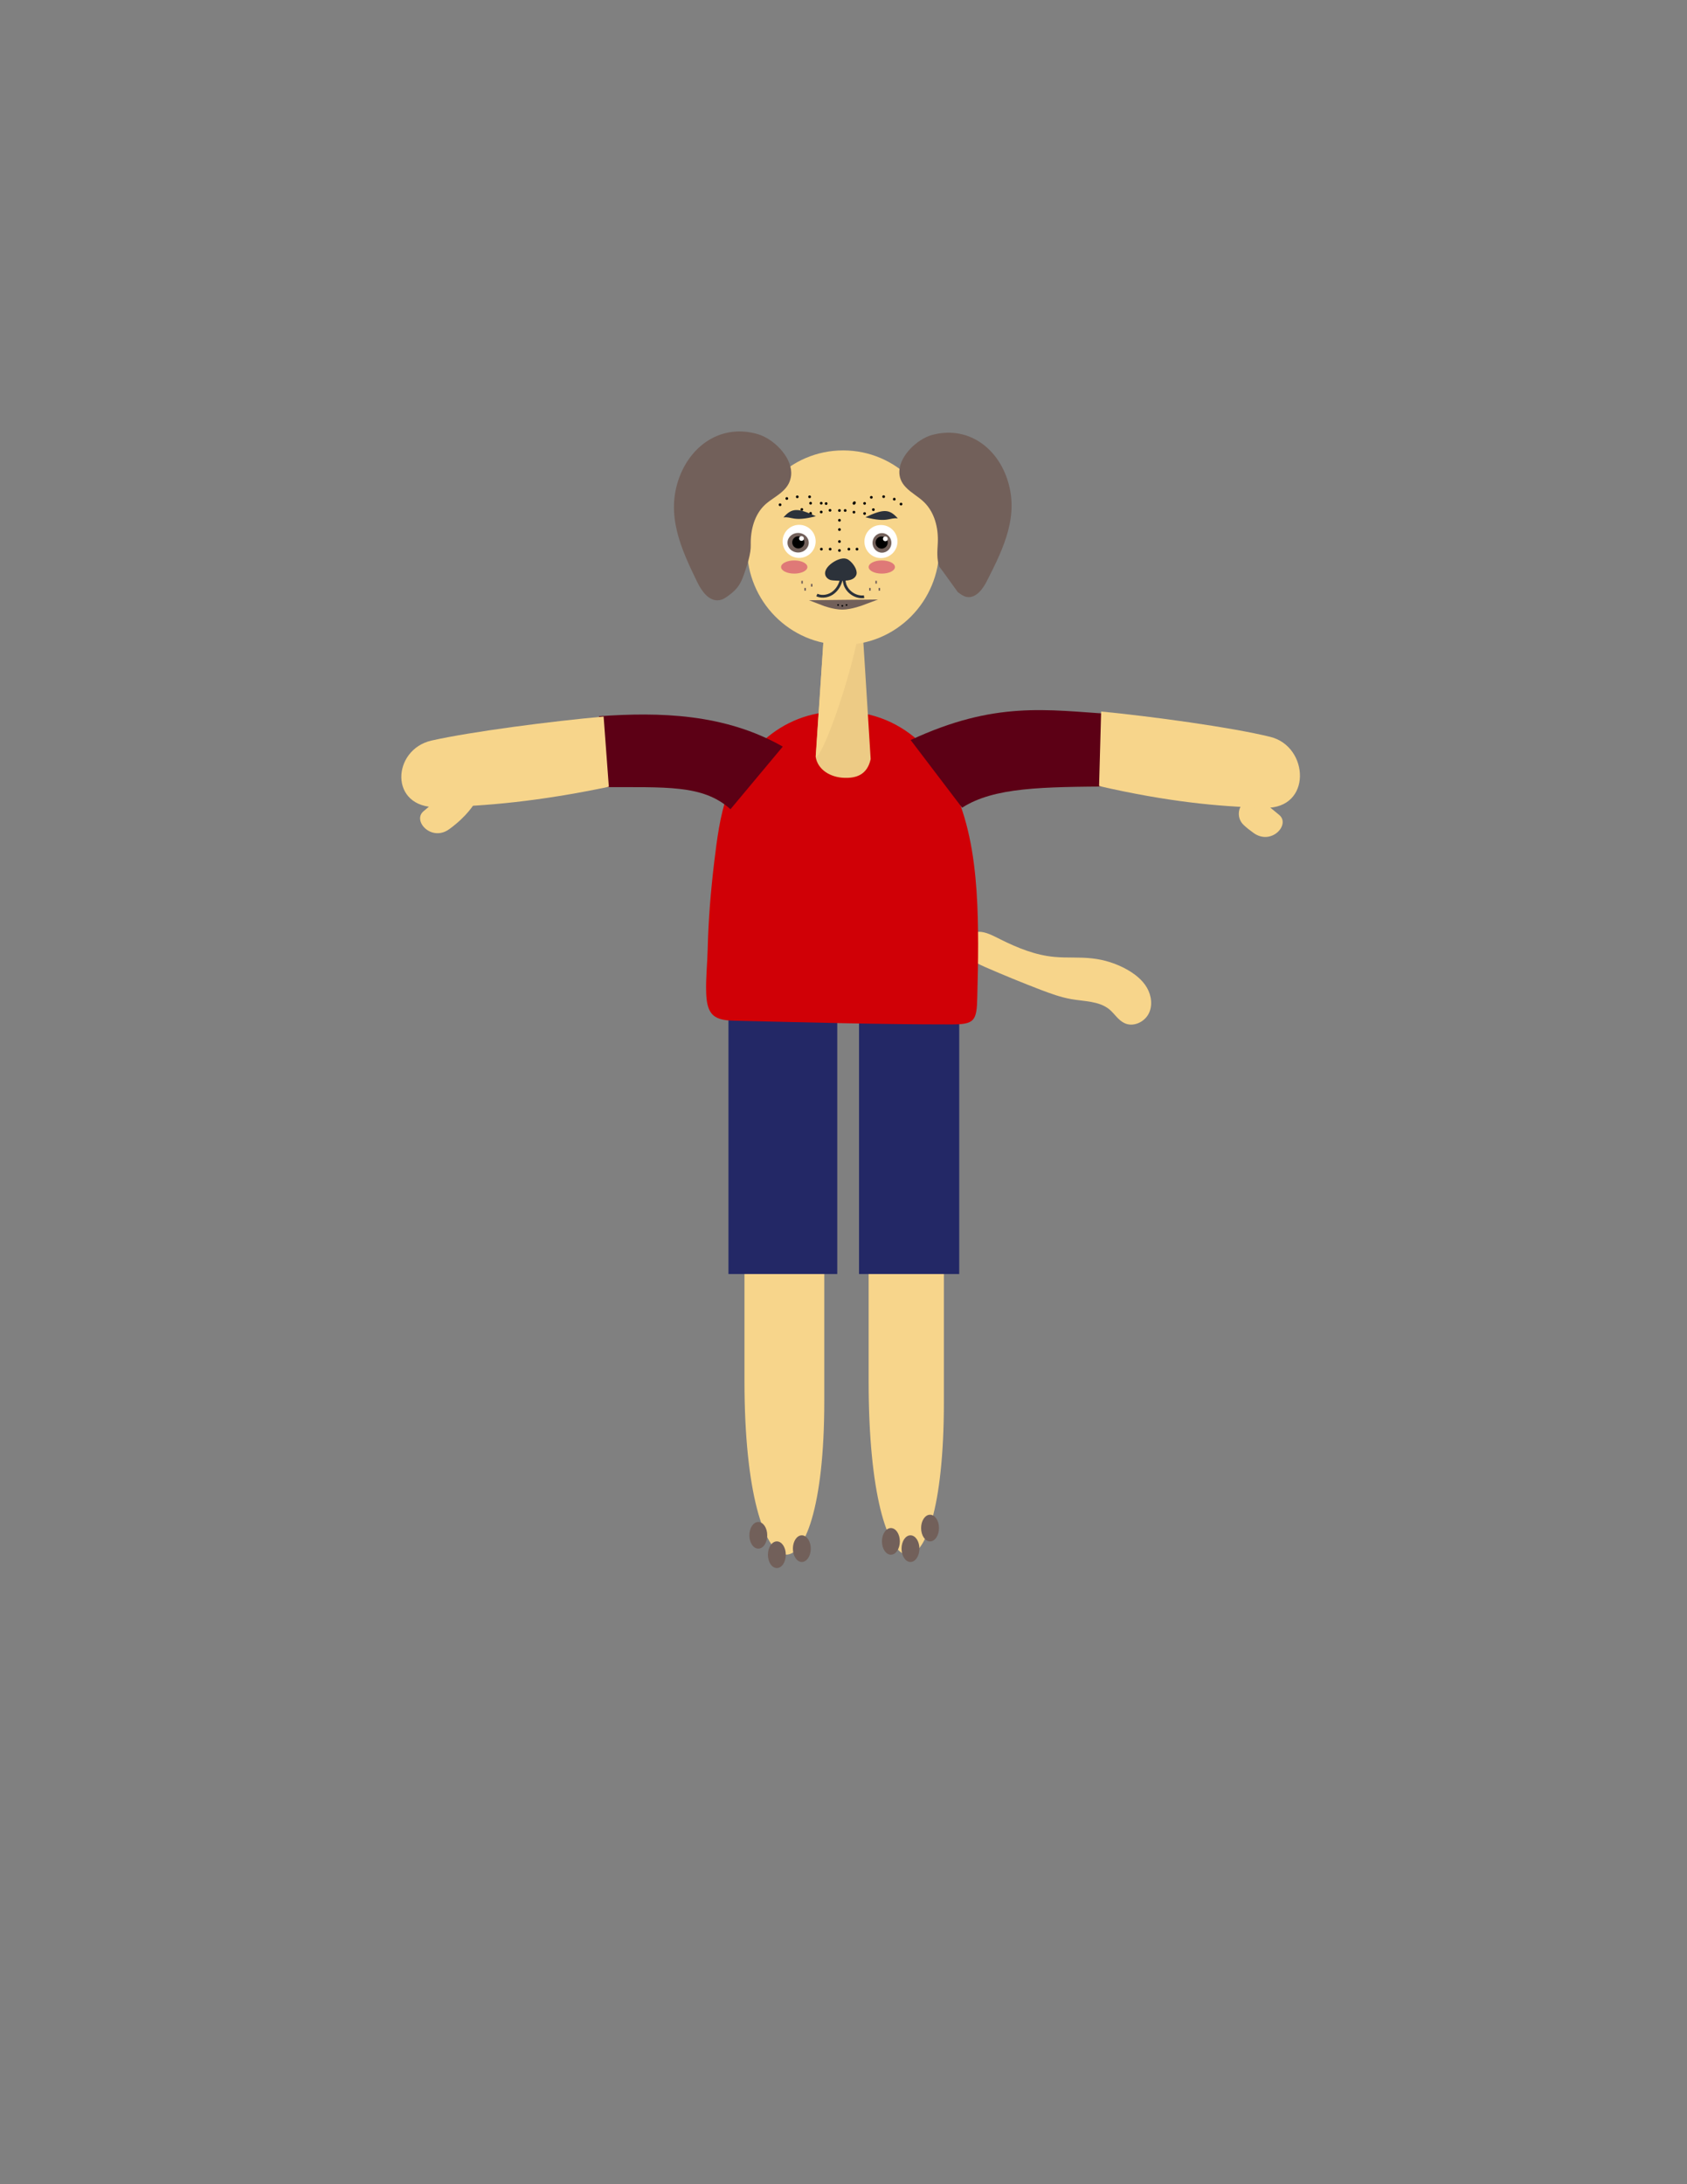 <?xml version="1.0" encoding="utf-8"?>
<!-- Generator: Adobe Illustrator 16.0.3, SVG Export Plug-In . SVG Version: 6.00 Build 0)  -->
<!DOCTYPE svg PUBLIC "-//W3C//DTD SVG 1.0//EN" "http://www.w3.org/TR/2001/REC-SVG-20010904/DTD/svg10.dtd">
<svg version="1.0" id="Layer_1" xmlns="http://www.w3.org/2000/svg" xmlns:xlink="http://www.w3.org/1999/xlink" x="0px" y="0px"
	 width="612px" height="792px" viewBox="0 0 612 792" enable-background="new 0 0 612 792" xml:space="preserve">
<rect x="0" y="0" width="612" height="792" fill="#808080" stroke="none"/>
<g id="illustration">
	<path fill="#F7D58B" d="M315.119,423.418v77.662c0,81.213,27.295,83.416,27.295,7.528V422.5L315.119,423.418z"/>
	<ellipse fill="#72605A" cx="330.297" cy="561.546" rx="3.243" ry="4.835"/>
	<ellipse fill="#72605A" cx="337.396" cy="554.08" rx="3.244" ry="4.834"/>
	<ellipse fill="#72605A" cx="323.197" cy="558.915" rx="3.243" ry="4.834"/>
	<path fill="#F7D58B" d="M270.076,423.111v77.725c0,81.212,28.948,83.844,28.948,7.466v-86.047L270.076,423.111z"/>
	<ellipse fill="#72605A" cx="290.884" cy="561.546" rx="3.243" ry="4.835"/>
	<ellipse fill="#72605A" cx="281.826" cy="563.749" rx="3.243" ry="4.835"/>
	<ellipse fill="#72605A" cx="275.094" cy="556.711" rx="3.244" ry="4.835"/>
	<path fill="#F7D58B" d="M382.5,346.979c4.59,0.428,9.18,0,13.77,0.551c4.407,0.489,8.63,1.836,12.485,3.978
		c2.938,1.652,5.691,3.794,7.344,6.67s2.143,6.671,0.49,9.608c-1.653,2.938-5.509,4.651-8.568,3.244
		c-2.326-1.04-3.672-3.427-5.569-5.019c-3.733-3.06-9.058-2.876-13.893-3.733c-3.794-0.673-7.466-2.02-11.016-3.366
		c-6.854-2.631-13.587-5.385-20.318-8.323c-1.897-0.856-3.855-1.713-5.324-3.182s-2.326-3.733-1.592-5.691
		c2.57-6.671,8.69-3.06,12.729-1.041C369.22,343.735,375.646,346.367,382.5,346.979z"/>
	<path fill="#232866" d="M264.262,349.488c0,19.462,0,43.636,0,66.831c0,16.341,0,32.191,0,45.655c22.399,0,23.317,0,39.474,0
		c0-13.709,0-29.682,0-45.227c0-22.155,0-43.514,0-56.121c2.326,0,5.753,0,7.896,0c0,12.056,0,33.905,0,56.121
		c0,16.034,0,32.313,0,45.227c17.809,0,13.708,0,36.353,0c0-12.607,0-28.58,0-45.227c0-23.317,0-47.981,0-67.198h-83.722V349.488z"
		/>
	<path fill="#D00006" d="M258.081,367.419c-1.224-1.591-1.775-3.855-1.897-7.405c-0.184-5.385,0.429-10.71,0.551-16.034
		c0.245-10.404,1.102-20.747,2.326-31.089c2.142-17.871,4.284-32.314,18.115-44.554c7.344-6.487,16.524-10.404,27.785-10.404
		c12.179,0,21.91,4.529,29.621,11.934c18.605,17.871,20.196,47.675,20.258,72.4c0,6.365-0.123,12.852-0.307,19.217
		c-0.184,8.813-0.979,9.976-9.547,9.976c-26.255,0-52.326-0.735-78.52-1.347C262.242,370.051,259.61,369.378,258.081,367.419z"/>
	<line fill="none" x1="377.481" y1="401.875" x2="235.008" y2="401.875"/>
	<path fill="#F7D58B" d="M452.911,289.921L452.911,289.921c1.958-0.796,4.162-0.429,5.691,0.979c1.469,1.285,3.366,2.938,5.447,4.59
		c4.223,3.488-2.877,11.261-9.364,6.487c-1.285-0.918-2.447-1.836-3.427-2.754C448.199,296.469,449.056,291.451,452.911,289.921z"/>
	<path fill="#5C0015" d="M217.321,259.708l1.163,25.704c22.95,0.123,36.475-1.041,46.512,8.017l18.972-22.705
		C262.793,258.667,239.108,258.178,217.321,259.708z"/>
	<path fill="#5C0015" d="M330.357,268.337l18.666,24.541c11.628-7.466,29.254-7.527,54.651-7.711v-26.194
		C379.501,257.382,360.896,254.139,330.357,268.337z"/>
	<path fill="#F7D58B" d="M218.977,259.83c-18.625,1.652-47.986,5.447-62.402,8.69s-15.574,24.541,2.105,24.174
		s37.042-2.142,62.191-7.405L218.977,259.83z"/>
	<path fill="#F7D58B" d="M172.033,291.435l-10.404-4.162c0,0-3.733,3.366-7.956,6.854c-4.223,3.488,2.876,11.261,9.364,6.487
		C169.585,295.842,172.033,291.435,172.033,291.435z"/>
	<path fill="#F7D58B" d="M398.718,285.03c24.492,5.601,42.892,7.467,60.173,7.889c17.155,0.361,16.037-22.22,1.989-25.712
		c-14.049-3.492-43.39-7.466-61.416-9.212L398.718,285.03z"/>
	<path fill="#EDCB85" d="M299.574,219.683h12.791c0,0,2.631,41.188,3.488,55.57c-1.285,5.937-5.569,6.916-9.486,6.793
		c-5.019-0.122-9.731-2.876-10.465-7.65L299.574,219.683z"/>
	<path fill="#F7D58B" d="M299.574,219.683h12.791c1.162,11.628-13.22,54.713-16.402,54.713L299.574,219.683z"/>
	<ellipse fill="#F7D58B" cx="305.877" cy="198.569" rx="34.884" ry="35.251"/>
	<g>
		<path id="rightMiddleLip_2_" d="M298.35,218.275c0.184,0,0.306,0.184,0.306,0.306c0,0.123-0.184,0.306-0.306,0.306
			c-0.184,0-0.306-0.184-0.306-0.306C298.044,218.459,298.228,218.275,298.35,218.275z"/>
		<circle id="upperLipBottomMid_1_" cx="305.572" cy="218.459" r="0.306"/>
		<circle id="rightUpperLipBottom1_1_" cx="304.042" cy="218.275" r="0.306"/>
		<path id="leftMiddleLip_2_" d="M312.793,218.275c0.184,0,0.307,0.184,0.307,0.306c0,0.123-0.184,0.306-0.307,0.306
			c-0.122,0-0.306-0.184-0.306-0.306C312.487,218.459,312.609,218.275,312.793,218.275z"/>
		<circle id="leftUpperLipBottom1_1_" cx="307.102" cy="218.275" r="0.306"/>
		<path fill="#DF7977" stroke="#72605A" stroke-width="2" stroke-miterlimit="10" d="M298.656,218.581c0,0,4.712-0.061,6.916-0.061
			c2.203,0,7.283-0.061,7.283-0.061s-4.223,1.591-7.283,1.591C302.45,220.05,298.656,218.581,298.656,218.581z"/>
		<circle id="lowerLipTopMid_2_" cx="305.572" cy="219.683" r="0.306"/>
		<circle id="rightLowerLipTop0_2_" cx="304.042" cy="219.377" r="0.306"/>
		<circle id="leftLowerLipTop0_2_" cx="307.102" cy="219.377" r="0.306"/>
	</g>
	<g>
		<circle fill="#FFFFFF" cx="289.904" cy="196.304" r="5.998"/>
		<ellipse fill="#72605A" cx="289.537" cy="196.794" rx="3.855" ry="3.55"/>
		<circle cx="289.599" cy="196.672" r="2.203"/>
		<circle fill="#FFFFFF" cx="290.761" cy="195.264" r="0.857"/>
		<ellipse fill="#DF7977" cx="288.129" cy="205.607" rx="4.774" ry="2.387"/>
		<circle id="rightEye0_1_" cx="290.884" cy="184.738" r="0.49"/>
		<circle id="rightEye1_1_" cx="294.066" cy="182.473" r="0.49"/>
		<circle id="rightEye5_1_" cx="294.066" cy="186.145" r="0.49"/>
		<circle id="rightEye2_1_" cx="297.921" cy="182.473" r="0.49"/>
		<circle id="rightEye3_1_" cx="301.104" cy="185.044" r="0.49"/>
		<circle id="rightEye4_1_" cx="297.921" cy="185.656" r="0.49"/>
	</g>
	<g>
		<circle fill="#FFFFFF" cx="319.586" cy="196.366" r="5.998"/>
		<ellipse fill="#72605A" cx="319.953" cy="196.855" rx="3.428" ry="3.55"/>
		<circle cx="319.831" cy="196.733" r="2.203"/>
		<circle fill="#FFFFFF" cx="321.178" cy="195.386" r="0.857"/>
		<ellipse fill="#DF7977" cx="319.893" cy="205.607" rx="4.773" ry="2.387"/>
		<circle id="leftEye0_1_" cx="316.832" cy="184.799" r="0.49"/>
		<circle id="leftEye1_1_" cx="313.65" cy="182.534" r="0.49"/>
		<circle id="leftEye5_1_" cx="313.65" cy="186.206" r="0.49"/>
		<circle id="leftEye2_1_" cx="309.794" cy="182.534" r="0.49"/>
		<circle id="leftEye3_1_" cx="306.612" cy="185.105" r="0.49"/>
		<circle id="leftEye4_1_" cx="309.794" cy="185.717" r="0.49"/>
	</g>
	<g>
		<path fill="#2C323A" d="M313.956,187.553c6.548-3.06,8.69-3.06,11.75,0.429C322.646,187.553,322.218,189.695,313.956,187.553z"/>
		<circle id="leftBrow1_1_" cx="324.421" cy="181.004" r="0.49"/>
		<circle id="leftBrow4_1_" cx="309.978" cy="182.29" r="0.49"/>
		<circle id="leftBrow3_1_" cx="316.098" cy="180.331" r="0.49"/>
		<circle id="leftBrow0_1_" cx="326.869" cy="182.779" r="0.49"/>
		<circle id="leftBrow2_1_" cx="320.565" cy="180.086" r="0.49"/>
	</g>
	<g>
		<path fill="#2C323A" d="M295.963,187.186c-6.548-3.06-8.69-3.06-11.75,0.429C287.273,187.186,287.701,189.328,295.963,187.186z"/>
		<circle id="rightBrow1_1_" cx="285.437" cy="180.76" r="0.49"/>
		<circle id="rightBrow4_1_" cx="299.696" cy="182.595" r="0.49"/>
		<circle id="rightBrow3_1_" cx="293.699" cy="180.148" r="0.49"/>
		<circle id="rightBrow0_1_" cx="282.989" cy="183.024" r="0.49"/>
		<circle id="rightBrow2_1_" cx="289.231" cy="180.148" r="0.49"/>
	</g>
	<path fill="#72605A" d="M326.257,170.906c-0.061,2.02,0.612,3.978,2.326,5.753c1.958,2.081,4.59,3.427,6.609,5.386
		c3.855,3.733,5.263,9.363,5.019,14.749c-0.184,3.244-0.429,5.752,0.551,8.813c-0.175-0.553,2.238,2.938,6.671,9.058
		c0.979,0.734,1.958,1.53,3.183,1.775c3.365,0.673,5.997-2.876,7.527-5.998c6.059-11.934,11.812-23.807,7.099-37.148
		c-4.1-11.689-14.81-18.972-27.233-15.544C332.867,159.217,326.44,165.092,326.257,170.906z"/>
	<path fill="#72605A" stroke="#72605A" stroke-miterlimit="10" d="M286.539,171.457c0,2.02-0.673,4.04-2.448,5.814
		c-2.02,2.081-4.712,3.366-6.854,5.325c-3.978,3.672-5.508,9.425-5.385,14.872c0.122,3.244-1.31,7.344-2.351,10.404
		c-1.224,3.549-2.301,5.325-5.3,7.528c-0.979,0.734-2.02,1.53-3.243,1.713c-3.427,0.612-5.998-3.06-7.528-6.181
		c-5.937-12.179-11.505-24.357-6.487-37.76c4.407-11.75,15.361-18.972,27.907-15.239
		C280.051,159.462,286.477,165.521,286.539,171.457z"/>
	<g>
		<path fill="none" stroke="#72605A" stroke-miterlimit="10" d="M290.7,211.115c0.184,0,0.367,0,0.551,0"/>
		<path fill="none" stroke="#72605A" stroke-miterlimit="10" d="M294.188,212.216c0.184,0,0.367,0,0.551,0"/>
		<path fill="none" stroke="#72605A" stroke-miterlimit="10" d="M318.729,213.685c0.184,0,0.367,0,0.551,0"/>
		<path fill="none" stroke="#72605A" stroke-miterlimit="10" d="M317.566,211.115c0.184,0,0.367,0,0.551,0"/>
		<path fill="none" stroke="#72605A" stroke-miterlimit="10" d="M315.303,213.685c0.184,0,0.367,0,0.551,0"/>
		<path fill="none" stroke="#72605A" stroke-miterlimit="10" d="M291.802,213.685c0.184,0,0.367,0,0.551,0"/>
		<path fill="none" stroke="#2C323A" stroke-miterlimit="10" d="M296.331,215.766c2.02,0.918,4.59,0.367,6.242-1.102
			c1.714-1.469,2.632-3.672,2.876-5.937c0.061-0.367,0.306-0.918,0.673-0.734c0,1.285,0,2.631,0.367,3.855
			c0.918,2.876,3.979,4.896,6.978,4.529"/>
		<path fill="#2C323A" stroke="#2C323A" stroke-width="2" stroke-miterlimit="10" d="M307.347,203.893
			c-0.184-0.122-0.367-0.245-0.551-0.306c-2.326-0.857-8.875,3.733-5.569,5.63c0.306,0.184,0.612,0.184,0.979,0.245
			c1.713,0.123,3.55,0.245,5.263,0c0.918-0.123,1.958-0.49,2.265-1.408C310.039,206.831,308.57,204.75,307.347,203.893z"/>
		<circle id="nose1_1_" cx="304.531" cy="188.655" r="0.49"/>
		<circle id="nose0_1_" cx="304.531" cy="185.105" r="0.49"/>
		<circle id="nose3_1_" cx="304.531" cy="196.366" r="0.49"/>
		<circle id="rightNose0_1_" cx="297.983" cy="199.12" r="0.49"/>
		<circle id="rightNose1_1_" cx="301.165" cy="199.12" r="0.49"/>
		<circle id="nose2_1_" cx="304.531" cy="192.02" r="0.49"/>
		<circle id="nose4_1_" cx="304.531" cy="199.609" r="0.49"/>
		<circle id="leftNose0_1_" cx="310.896" cy="199.12" r="0.49"/>
		<circle id="leftNose1_1_" cx="307.958" cy="199.12" r="0.49"/>
	</g>
</g>
<g id="skeleton_1_" display="none">
	<circle id="rightShoulder" display="inline" cx="240.394" cy="270.112" r="5.018"/>
	<circle id="rightElbow" display="inline" cx="177.052" cy="270.173" r="5.019"/>
	<ellipse id="rightWrist" display="inline" cx="77.056" cy="274.089" rx="5.018" ry="5.018"/>
	<circle id="rightHip" display="inline" cx="271.177" cy="402.181" r="5.018"/>
	<circle id="rightKnee" display="inline" cx="275.094" cy="500.224" r="5.019"/>
	<circle id="rightAnkle" display="inline" cx="275.094" cy="627.52" r="5.019"/>
	<circle id="leftShoulder" display="inline" cx="370.688" cy="270.112" r="5.018"/>
	<circle id="leftElbow" display="inline" cx="434.581" cy="269.928" r="5.018"/>
	<circle id="leftWrist" display="inline" cx="534.582" cy="273.783" r="5.018"/>
	<circle id="leftHip" display="inline" cx="342.414" cy="401.691" r="5.019"/>
	<circle id="leftKnee" display="inline" cx="342.414" cy="500.224" r="5.019"/>
	<circle id="leftAnkle" display="inline" cx="342.414" cy="627.52" r="5.019"/>
	<polygon display="inline" fill="none" stroke="#000000" stroke-miterlimit="10" points="240.333,270.295 271.116,402.365 
		342.353,401.875 370.627,270.295 	"/>
	<polyline display="inline" fill="none" stroke="#000000" stroke-miterlimit="10" points="239.72,270.295 176.868,270.295 
		76.928,274.151 	"/>
	<polyline display="inline" fill="none" stroke="#000000" stroke-miterlimit="10" points="371.545,270.05 434.703,270.05 
		534.644,273.967 	"/>
	<polyline display="inline" fill="none" stroke="#000000" stroke-miterlimit="10" points="271.116,402.365 275.033,500.407 
		275.033,627.703 	"/>
	<polyline display="inline" fill="none" stroke="#000000" stroke-miterlimit="10" points="342.353,401.875 342.353,500.407 
		342.353,627.703 	"/>
	<circle id="rightEye0" display="inline" cx="286.783" cy="188.042" r="0.49"/>
	<circle id="rightBrow1" display="inline" cx="285.437" cy="180.76" r="0.49"/>
	<circle id="rightBrow4" display="inline" cx="299.696" cy="182.595" r="0.49"/>
	<circle id="nose1" display="inline" cx="304.531" cy="188.655" r="0.49"/>
	<circle id="rightBrow3" display="inline" cx="293.699" cy="180.148" r="0.49"/>
	<circle id="rightEye1" display="inline" cx="289.966" cy="185.778" r="0.49"/>
	<circle id="rightBrow0" display="inline" cx="282.989" cy="183.024" r="0.49"/>
	<circle id="rightBrow2" display="inline" cx="289.231" cy="180.148" r="0.49"/>
	<circle id="rightEye5" display="inline" cx="289.966" cy="189.45" r="0.49"/>
	<circle id="rightEye2" display="inline" cx="293.821" cy="185.778" r="0.49"/>
	<circle id="rightEye3" display="inline" cx="297.003" cy="188.348" r="0.49"/>
	<circle id="nose0" display="inline" cx="304.531" cy="185.105" r="0.49"/>
	<circle id="nose3" display="inline" cx="304.531" cy="196.366" r="0.49"/>
	<circle id="rightNose0" display="inline" cx="297.983" cy="199.12" r="0.49"/>
	<circle id="rightMouthCorner" display="inline" cx="294.311" cy="212.645" r="0.49"/>
	<circle id="rightNose1" display="inline" cx="301.165" cy="199.12" r="0.49"/>
	<circle id="rightUpperLipTop0" display="inline" cx="298.534" cy="210.564" r="0.49"/>
	<circle id="nose2" display="inline" cx="304.531" cy="192.02" r="0.49"/>
	<circle id="nose4" display="inline" cx="304.531" cy="199.609" r="0.49"/>
	<circle id="upperLipTopMid" display="inline" cx="305.021" cy="210.442" r="0.49"/>
	<circle id="rightUpperLipTop1" display="inline" cx="302.512" cy="209.891" r="0.49"/>
	<path id="rightMiddleLip" display="inline" d="M296.514,212.339c0.245,0,0.489,0.245,0.489,0.489c0,0.245-0.245,0.49-0.489,0.49
		c-0.245,0-0.49-0.245-0.49-0.49C296.024,212.583,296.269,212.339,296.514,212.339z"/>
	<circle id="lowerLipBottomMid" display="inline" cx="305.021" cy="218.52" r="0.49"/>
	<circle id="upperLipBottomMid" display="inline" cx="305.021" cy="212.645" r="0.49"/>
	<circle id="lowerLipTopMid" display="inline" cx="305.021" cy="214.542" r="0.49"/>
	<circle id="rightUpperLipBottom1" display="inline" cx="302.634" cy="212.339" r="0.49"/>
	<circle id="rightLowerLipTop0" display="inline" cx="302.634" cy="214.114" r="0.49"/>
	<circle id="rightLowerLipBottom1" display="inline" cx="302.512" cy="218.214" r="0.49"/>
	<circle id="rightLowerLipBottom0" display="inline" cx="298.228" cy="216.5" r="0.49"/>
	<circle id="rightEye4" display="inline" cx="293.821" cy="188.96" r="0.49"/>
	<circle id="jawMid" display="inline" cx="305.021" cy="234.31" r="0.49"/>
	<circle id="rightJaw7" display="inline" cx="295.841" cy="232.351" r="0.49"/>
	<circle id="rightJaw6" display="inline" cx="289.721" cy="228.251" r="0.49"/>
	<circle id="rightJaw5" display="inline" cx="282.622" cy="220.601" r="0.49"/>
	<circle id="rightJaw4" display="inline" cx="278.46" cy="208.361" r="0.49"/>
	<circle id="rightJaw3" display="inline" cx="277.97" cy="195.08" r="0.49"/>
	<circle id="rightJaw2" display="inline" cx="277.97" cy="189.266" r="0.49"/>
	<circle id="rightJaw1" display="inline" cx="278.46" cy="182.106" r="0.49"/>
	<circle id="rightJaw0" display="inline" cx="279.99" cy="176.414" r="0.49"/>
	<circle id="topMid" display="inline" cx="305.143" cy="160.441" r="0.49"/>
	<circle id="leftTop0" display="inline" cx="317.199" cy="161.971" r="0.49"/>
	<circle id="leftTop1" display="inline" cx="324.911" cy="167.785" r="0.49"/>
	<circle id="leftEye0" display="inline" cx="323.259" cy="188.042" r="0.49"/>
	<circle id="leftBrow1" display="inline" cx="324.421" cy="181.004" r="0.49"/>
	<circle id="leftBrow4" display="inline" cx="309.978" cy="182.29" r="0.49"/>
	<circle id="leftBrow3" display="inline" cx="316.098" cy="180.331" r="0.49"/>
	<circle id="leftEye1" display="inline" cx="320.076" cy="185.778" r="0.49"/>
	<circle id="leftBrow0" display="inline" cx="326.869" cy="182.779" r="0.49"/>
	<circle id="leftBrow2" display="inline" cx="320.565" cy="180.086" r="0.49"/>
	<circle id="leftEye5" display="inline" cx="320.076" cy="189.45" r="0.49"/>
	<circle id="leftEye2" display="inline" cx="316.221" cy="185.778" r="0.49"/>
	<circle id="leftEye3" display="inline" cx="313.038" cy="188.348" r="0.49"/>
	<circle id="leftNose0" display="inline" cx="310.896" cy="199.12" r="0.49"/>
	<circle id="leftMouthCorner" display="inline" cx="315.73" cy="212.645" r="0.49"/>
	<circle id="leftNose1" display="inline" cx="307.958" cy="199.12" r="0.49"/>
	<circle id="leftUpperLipTop0" display="inline" cx="311.508" cy="210.564" r="0.49"/>
	<circle id="leftUpperLipTop1" display="inline" cx="307.591" cy="209.891" r="0.49"/>
	<path id="leftMiddleLip" display="inline" d="M313.527,212.339c0.245,0,0.49,0.245,0.49,0.489c0,0.245-0.245,0.49-0.49,0.49
		c-0.244,0-0.489-0.245-0.489-0.49C313.038,212.583,313.283,212.339,313.527,212.339z"/>
	<circle id="leftUpperLipBottom1" display="inline" cx="307.469" cy="212.339" r="0.49"/>
	<circle id="leftLowerLipTop0" display="inline" cx="307.469" cy="214.114" r="0.49"/>
	<circle id="leftLowerLipBottom1" display="inline" cx="307.591" cy="218.214" r="0.49"/>
	<circle id="leftLowerLipBottom0" display="inline" cx="311.814" cy="216.5" r="0.49"/>
	<circle id="leftEye4" display="inline" cx="316.221" cy="188.96" r="0.49"/>
	<circle id="leftJaw7" display="inline" cx="314.078" cy="232.596" r="0.49"/>
	<circle id="leftJaw6" display="inline" cx="320.198" cy="228.496" r="0.49"/>
	<circle id="leftJaw5" display="inline" cx="327.298" cy="220.784" r="0.49"/>
	<circle id="leftJaw4" display="inline" cx="331.459" cy="208.544" r="0.49"/>
	<circle id="leftJaw3" display="inline" cx="331.949" cy="195.325" r="0.49"/>
	<circle id="leftJaw2" display="inline" cx="331.949" cy="189.45" r="0.49"/>
	<circle id="leftJaw1" display="inline" cx="331.459" cy="182.29" r="0.49"/>
	<circle id="leftJaw0" display="inline" cx="329.929" cy="176.659" r="0.49"/>
	<polyline display="inline" fill="none" stroke="#000000" stroke-miterlimit="10" points="305.021,160.441 292.903,161.971 
		285.253,167.785 279.99,176.415 278.46,182.106 277.97,189.267 277.97,195.081 278.46,208.361 282.622,220.601 289.721,228.251 
		295.841,232.351 305.021,234.31 314.078,232.596 320.198,228.496 327.298,220.784 331.459,208.544 331.949,195.325 331.949,189.45 
		331.459,182.29 329.929,176.659 324.911,167.785 317.199,161.971 305.021,160.441 	"/>
	<polyline display="inline" fill="none" stroke="#000000" stroke-miterlimit="10" points="282.989,183.024 285.437,180.76 
		289.231,180.147 293.699,180.147 299.696,182.596 	"/>
	<polygon display="inline" fill="none" stroke="#000000" stroke-miterlimit="10" points="286.783,188.042 289.966,185.778 
		293.821,185.778 297.003,188.349 293.821,188.96 289.966,189.45 	"/>
	<polyline display="inline" fill="none" stroke="#000000" stroke-miterlimit="10" points="297.983,199.12 301.165,199.12 
		304.531,199.609 304.531,196.366 304.531,192.021 304.531,188.654 304.531,185.105 	"/>
	<polyline display="inline" fill="none" stroke="#000000" stroke-miterlimit="10" points="326.747,182.779 324.299,181.004 
		320.443,180.086 315.976,180.331 309.855,182.29 	"/>
	<polygon display="inline" fill="none" stroke="#000000" stroke-miterlimit="10" points="323.136,188.042 319.893,185.778 
		316.037,185.778 312.916,188.349 316.037,188.96 319.893,189.45 	"/>
	<polyline display="inline" fill="none" stroke="#000000" stroke-miterlimit="10" points="310.896,199.12 307.836,199.12 
		304.531,199.609 	"/>
	<polygon display="inline" fill="none" stroke="#000000" stroke-miterlimit="10" points="294.311,212.645 298.534,210.564 
		302.512,209.891 305.021,210.441 307.591,209.891 311.508,210.564 315.73,212.645 311.814,216.5 307.469,218.214 305.021,218.52 
		302.512,218.214 298.228,216.5 	"/>
	<polyline display="inline" fill="none" stroke="#000000" stroke-miterlimit="10" points="294.311,212.645 296.514,212.828 
		302.634,212.339 305.021,212.645 307.469,212.339 313.527,212.828 315.73,212.645 	"/>
	<polyline display="inline" fill="none" stroke="#000000" stroke-miterlimit="10" points="294.311,212.645 296.514,212.828 
		302.634,214.114 305.021,214.603 307.469,214.114 313.527,212.828 315.73,212.645 	"/>
	<circle id="rightTop0" display="inline" cx="292.964" cy="161.971" r="0.49"/>
	<circle id="rightTop1" display="inline" cx="285.253" cy="167.785" r="0.49"/>
</g>
</svg>
